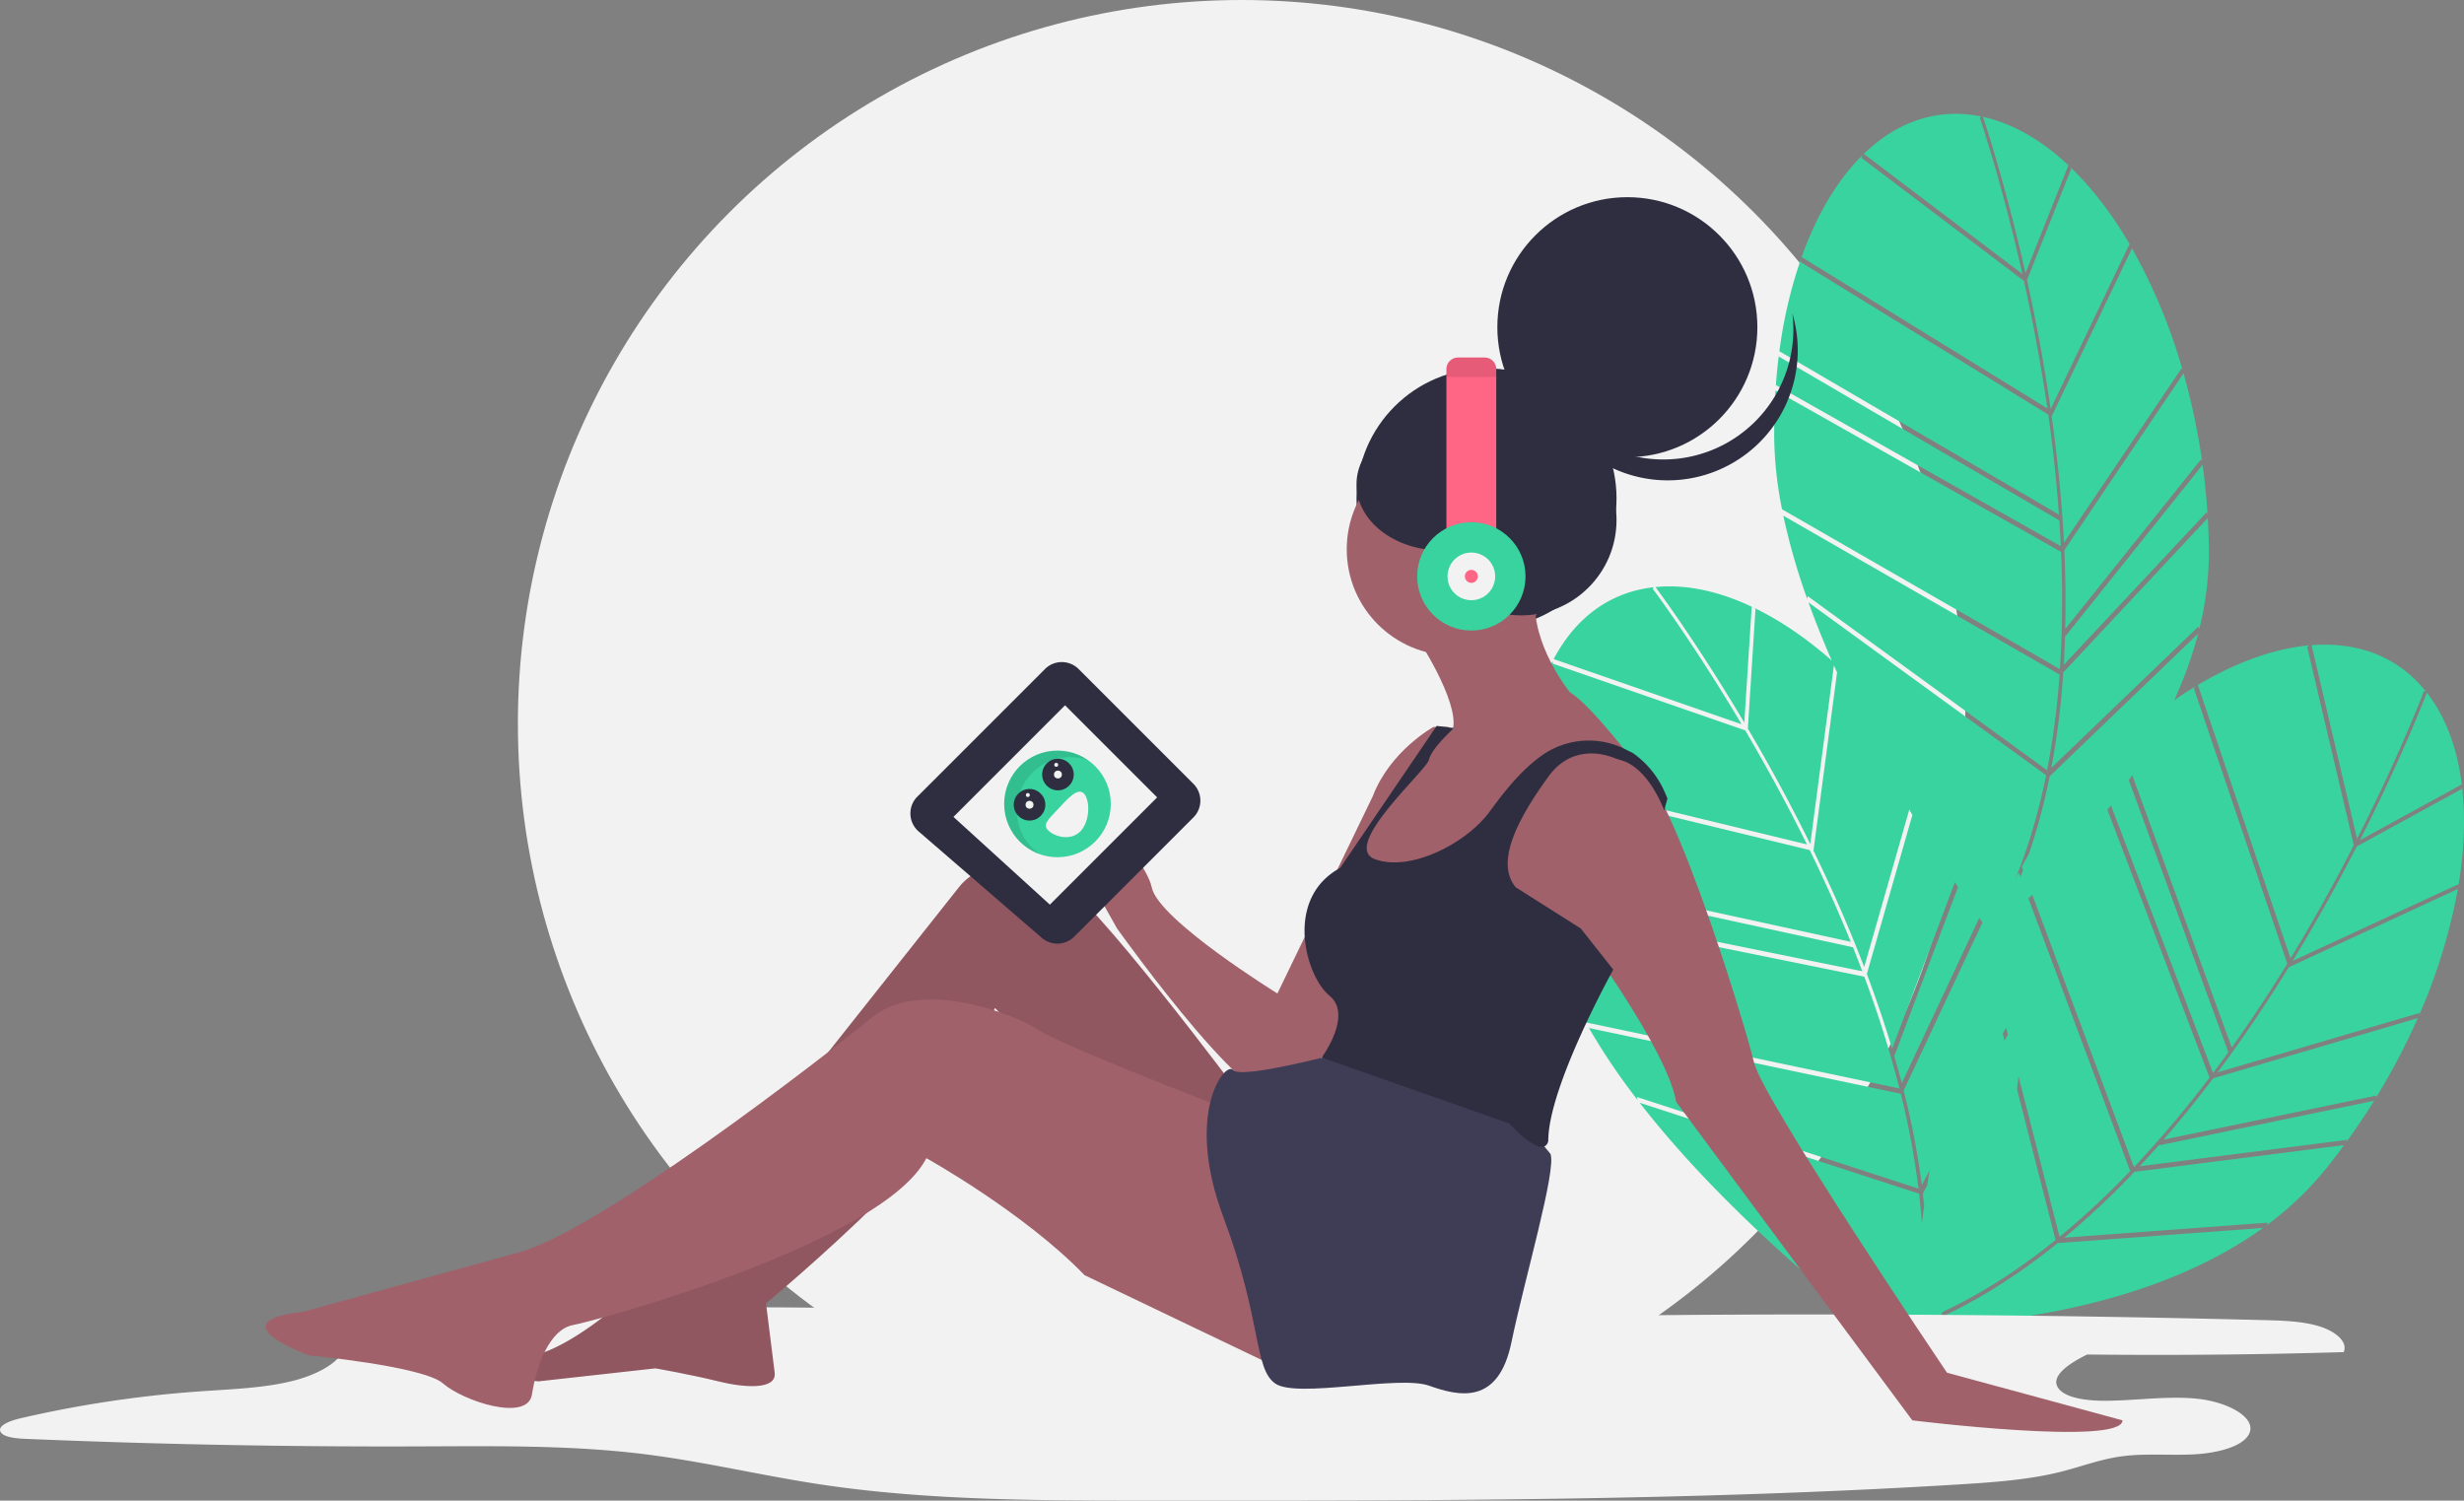 <svg xmlns="http://www.w3.org/2000/svg" viewBox="0 0 1137.096 692.552"><rect x="0" y="0" width="1137.096" height="692.552" fill="#808080" stroke="none"/><circle cx="573" cy="334" r="334" fill="#f2f2f2"/><path fill="#38d39f" d="M955.85 77.8l-20.42 51.43c3.95 17.9 7.82 38.06 10.92 59.55l36.36-76.1.6.9c-8.32-14.4-17.8-26.8-28.07-36.63zm-21.12 48.3l19.8-49.83c-11.62-10.9-24.23-18.5-37.4-21.85-.67-.18-1.35-.33-2.03-.48 1.6 4.72 10.72 32.5 19.63 72.15zm83.57 110.33l.46 1.14q-.73-11.65-2.3-23.05l-63.22 79-.23-.5q-.2 7-.6 13.8zm-11.54-66.46l.53 1.04a258.75 258.75 0 0 0-23.42-56.4l-37.06 77.55q4.23 30.23 5.66 58.33zm-175.73-50.27a216.05 216.05 0 0 0-9.87 42.4l129 75.38c-1.14-16.24-2.9-31.77-4.9-46.13l-114.38-70.45zm-11.58 59.25l.12-1.23 131.46 74.33q-.27-5.98-.67-11.86l-129.5-75.66.14-1.23q-1 7.64-1.55 15.65zm196.31 33.01l.5 1.1a309 309 0 0 0-8.6-40.76l-55 81.6q.83 18.76.4 36.4zm-69.88 146.31c-5.24 26.03-13.3 49.24-24.06 69.37 15.07-12.84 74.88-67.24 92.58-135.2zm-122.91-120.29a298.92 298.92 0 0 0 11.05 38.46l.2-1.33 110.48 80.37a371.63 371.63 0 0 0 5.76-44.17zm110.33-111.54c-9.65-42.9-19.54-71.74-19.68-72.16l.62-.53c-20.22-4.15-38.8 2.44-54.12 17.26zm18.86 183.89c-.1 1.4-.18 2.8-.3 4.2a369.22 369.22 0 0 1-5.2 39.84l67.86-65.2.42 1.12a146.38 146.38 0 0 0 4.42-36.7q-.08-7.28-.5-14.5zm-7.32-121.83c-3.1-21.25-6.9-41.18-10.82-58.86l-74.87-56.7.2-1.18c-11.43 11.35-20.98 27.33-27.94 46.86zm-.59 169.28l-109.67-79.78c27.18 75.33 80.2 147.68 83.58 152.27 12.56-22.05 20.88-46.77 26.1-72.5zm6.32-49.01l.06-.07a501.54 501.54 0 0 0 .52-54l-131.78-74.5q-.7 10.85-.6 22.3a179.7 179.7 0 0 0 3.6 32.53zm185.56 55.28l-48.53 26.6c-8.37 16.3-18.26 34.3-29.57 52.82l76.55-35.42-.13 1.08c2.77-16.4 3.4-32 1.74-46.13zm-47.07 23.72l47.02-25.75c-1.98-15.8-6.85-29.7-14.85-40.67-.4-.57-.84-1.12-1.27-1.67-1.8 4.65-12.47 31.87-30.9 68.1zm-6.01 138.29l-.37 1.17q6.86-9.44 12.93-19.22l-99.08 20.54.15-.54q-4.62 5.26-9.27 10.23zm33.5-58.56l-.25 1.15a258.75 258.75 0 0 0 17.95-58.38l-78 36.1q-16.03 25.97-32.86 48.53zm-103.28-150.8a216.05 216.05 0 0 0-34.65 26.37l51.3 140.34c9.46-13.23 18.02-26.3 25.62-38.65l-43.15-127.2zm-46.71 38.26l.88-.87 53.84 141.1q3.6-4.8 7.05-9.58l-51.5-140.86.9-.86q-5.63 5.25-11.17 11.06zm130.14 150.64l-.32 1.16a309 309 0 0 0 19.38-36.88l-94.43 27.77q-11.3 14.97-22.9 28.3zm-147.14 68.1c-20.64 16.7-41.64 29.46-62.78 38.1 19.8-.3 100.57-4.04 157.55-45.1zm-17.94-171.03a298.92 298.92 0 0 0-16.02 36.66l1-.9 33.84 132.37a371.63 371.63 0 0 0 32.6-30.35zm156.12-15.54c19.93-39.2 30.7-67.72 30.86-68.13h.8c-12.9-16.1-31.43-22.88-52.67-21.24zm-102.76 153.67c-.97 1-1.94 2.04-2.9 3.05a369.22 369.22 0 0 1-29.44 27.35l93.86-6.94-.4 1.14a146.38 146.38 0 0 0 26.8-25.43q4.6-5.67 8.87-11.5zm72.06-98.52c11.18-18.32 20.94-36.12 29.2-52.23l-21.5-91.42.92-.8c-16.05 1.47-33.6 7.7-51.4 18.3zm-108.42 130.02l-33.6-131.4c-27.1 75.34-32.42 164.88-32.73 170.58 23.72-8.97 45.9-22.7 66.32-39.2zm36.13-33.73h.1a501.54 501.54 0 0 0 34.82-41.26l-53.97-141.43q-7.47 7.9-14.68 16.8a179.7 179.7 0 0 0-18 27.33zm-174.62-257.54l-3.52 55.23c9.3 15.8 19.2 33.78 28.8 53.26l11.06-83.62.85.7c-12.36-11.13-25.2-20.02-38.03-26.18zm-5.16 52.47l3.42-53.5c-14.4-6.8-28.76-10.12-42.3-9.24-.7.05-1.4.1-2.1.18 2.97 4 20.24 27.6 40.97 62.55zm113.59 79.1l.8.94q-4.3-10.86-9.32-21.2l-35.7 94.66-.38-.4q1.96 6.7 3.68 13.3zm-31.52-59.65l.83.83a258.75 258.75 0 0 0-39.7-46.4l-11.28 85.2q13.35 27.44 23.4 53.73zm-182.67 6.51a216.05 216.05 0 0 0 3.72 43.38l146 31.8c-6.13-15.08-12.6-29.3-18.95-42.33l-130.53-31.64zm7.31 59.94l-.27-1.22 148 30.06q-2.1-5.6-4.3-11.07l-146.53-31.92-.26-1.2q1.43 7.55 3.38 15.34zm196.9-29.3l.8.9a309 309 0 0 0-20.76-36.1l-27.1 94.6q6.6 17.58 11.66 34.5zm-21.23 160.75c3.05 26.38 2.58 50.94-1.45 73.4 10.36-16.86 50.43-87.08 46.26-157.2zm-154.08-76.41a298.93 298.93 0 0 0 22.4 33.16l-.22-1.32 129.9 42.27a371.63 371.63 0 0 0-8.17-43.78zm70.45-140.18c-22.44-37.82-40.76-62.2-41.02-62.54l.42-.7c-20.5 2.3-36.15 14.33-46.13 33.15zm74.78 169.04c.34 1.38.7 2.75 1.02 4.1a369.22 369.22 0 0 1 7.35 39.5l44.4-83 .74.96a146.38 146.38 0 0 0-7.12-36.25q-2.33-6.9-4.97-13.64zm-44.63-113.6c-9.5-19.24-19.3-37-28.48-52.62l-88.73-30.78-.18-1.18c-7.37 14.32-11.5 32.48-12.1 53.2zm51.77 161.2l-128.96-41.97c49.13 63.22 121.9 115.65 126.56 118.97 5.13-24.85 5.4-50.94 2.4-77zm-9.14-48.58l.04-.08a501.54 501.54 0 0 0-16.2-51.5l-148.34-30.14q2.68 10.54 6.34 21.4a179.7 179.7 0 0 0 13.46 29.82z"/><path fill="#f2f2f2" d="M741.82 607.2q151.46-1.8 302.9 2.03c8.7.22 17.7.5 25.38 2.8s13.57 7.24 11.47 11.98q-59.12 1.76-118.36 1.1c-8.6 4.2-18.04 10.55-12.75 16.23 3.66 3.94 12.7 5.1 20.58 5.12 14.3 0 28.66-2.34 42.75-.96s28.15 8.78 24.02 16.47c-3.13 5.84-15.02 8.74-25.85 9.25s-21.9-.55-32.47.83c-10.05 1.3-18.76 4.73-28.17 7.1-14.83 3.78-31.28 4.94-47.46 5.93-124.27 7.6-249.58 7.53-374.58 7.46-50.6-.03-101.9-.1-150.77-7.5-27.87-4.2-54.56-10.74-82.77-14.14-33.7-4.05-68.52-3.5-102.97-3.38q-90.74.32-181.32-3.5c-4.5-.18-10-.83-11.22-3.27-1.42-2.84 4.33-5.06 9.18-6.2a533.26 533.26 0 0 1 83.66-12.48c14.27-1 28.97-1.5 42.1-4.8s24.58-10.24 24.46-18.32c-.04-2.47-1.08-5.1.98-7.28 2.73-2.9 9.45-3.55 15.25-3.87 64.27-3.5 128.9-4.95 193.45-4.36 22.7.2 45.5.66 68.06-.87 18.48-1.25 36.57-3.83 54.78-6 24.44-2.9 130.8-17.9 146.33-5.72 11.6 9.12-12.37 11.1 18.8 14.82 27.1 3.24 57.03 1.84 84.55 1.52z"/><circle cx="686" cy="230" r="60" fill="#2f2e41"/><circle cx="751" cy="151" r="60" fill="#2f2e41"/><path fill="#2f2e41" d="M802.75 200.68a60 60 0 0 1-92.65-31.5 60 60 0 1 0 117.04-24.6 59.98 59.98 0 0 1-24.4 56.1z"/><circle cx="670.5" cy="253.5" r="49" fill="#a0616a"/><path fill="#a0616a" d="M653.5 293.5s20 30 17 43c0 0-13 6-13 8l-12 21-14 19-6 25h29l32-25 31-34s21-10 32-2l6 5s-21-28-31-34c0 0-18-22-16-44zm8 42s-20 11-28 32l-44 91s-3 45-1 47 25-20 29-26l20-78 26-42 5-24zm-63 126l-9-3s-55-34-58-49-47-65-48-38l32 57s72 101 76 72zm91-69s1 28 40 38c0 0 40 54 44 78l109 147s97 12 97 0l-81-22s-85-126-89-143-42-143-60-142c0 0-17-8-27-2l-33 46zm-117 113s-70-94-85-100-34-10-45 4l-141 178s-46 47-69 38c0 0-12 10 16 12l54-6s17 3 29 6 27 4 26-4l-4-32s103-85 106-121c0 0-2-17 0-15s44 47 63 57l66 24z"/><path d="M572.5 505.5s-70-94-85-100-34-10-45 4l-141 178s-46 47-69 38c0 0-12 10 16 12l54-6s17 3 29 6 27 4 26-4l-4-32s103-85 106-121c0 0-2-17 0-15s44 47 63 57l66 24z" opacity=".1"/><path fill="#a0616a" d="M583.5 518.5s-92-35-104-43-55-24-77-6-129 101-165 109l-98 27s-40 3 3 20c0 0 53 5 62 13s39 18 41 5 8-30 19-32 143-38 163-77c0 0 45 25 73 54l94 45z"/><path fill="#3f3d56" d="M616.5 486.5s-43.84 11.65-47.42 7.33-22.58 19.67-4.58 67.67 14 70 24 77 57-4 71 1 32 9 38-20 21-80 18-87l-19-23-33-17z"/><path fill="#2f2e41" d="M768 374s-6.96-19.5-19.9-23.16a33.2 33.2 0 0 1-3.2-1.05c-4.87-1.94-19.67-6.15-30.4 8.7-13 18-25 39-15 51l30 19 15 19s-30 54-30 79c0 0-1 10-18-8l-86.57-30.44s14.57-19.56 3.57-28.56-21.07-44.85 4.96-58.92l44.54-65.57 8 1s-10.5 9.5-11.5 14.5-41 40-25 46 42-7 53-22c6.05-8.25 14.52-19.52 25.24-26.67a37.4 37.4 0 0 1 37.4-2l3.36 1.67a42.84 42.84 0 0 1 14.8 18.22l1.2 2.78z"/><circle cx="702" cy="240" r="44" fill="#2f2e41"/><ellipse cx="665" cy="223.5" fill="#2f2e41" rx="39" ry="30.5"/><ellipse cx="679.5" cy="271.5" fill="#a0616a" rx="6.5" ry="11.5"/><path fill="#ff6584" d="M690.5 170.36v79.64h-23v-79.64a5.36 5.36 0 0 1 5.36-5.36h12.28a5.36 5.36 0 0 1 5.36 5.36z"/><circle cx="679" cy="266" r="25" fill="#38d39f"/><circle cx="679" cy="266" r="11" fill="#f2f2f2"/><circle cx="679" cy="266" r="3" fill="#ff6584"/><path d="M690.5 170.36v3.64h-23v-3.64a5.36 5.36 0 0 1 5.36-5.36h12.28a5.36 5.36 0 0 1 5.36 5.36z" opacity=".1"/><path fill="#2f2e41" d="M423.35 367.65l58.88-58.88a10.98 10.98 0 0 1 15.54 0l52.96 52.96a10.98 10.98 0 0 1 0 15.54l-55 55a10.98 10.98 0 0 1-14.96.55l-56.83-49.1a10.98 10.98 0 0 1-.6-16.07z"/><path fill="#f2f2f2" d="M440 377l51.5-51.5 42.5 42.5-49.5 49.5-44.5-40.5z"/><circle cx="488" cy="371" r="24.611" fill="#38d39f"/><path d="M477.05 391.98a24.6 24.6 0 0 1 25.07-41.14 24.6 24.6 0 1 0-22.34 43.36 24.78 24.78 0 0 1-2.73-2.22z" opacity=".1"/><path fill="#f2f2f2" d="M500.1 366.1c2.93 2.77 3.1 12.7-1.4 17.46s-11.9 2.58-14.83-.18-.27-5.03 4.2-9.8 9.1-10.23 12.03-7.47z"/><circle cx="475.115" cy="371.401" r="7.292" fill="#2f2e41"/><circle cx="488.223" cy="357.451" r="7.292" fill="#2f2e41"/><circle cx="475.115" cy="371.401" r="1.823" fill="#f2f2f2"/><circle cx="474.331" cy="366.912" r=".912" fill="#f2f2f2"/><circle cx="487.438" cy="352.962" r=".912" fill="#f2f2f2"/><circle cx="488.223" cy="357.451" r="1.823" fill="#f2f2f2"/></svg>